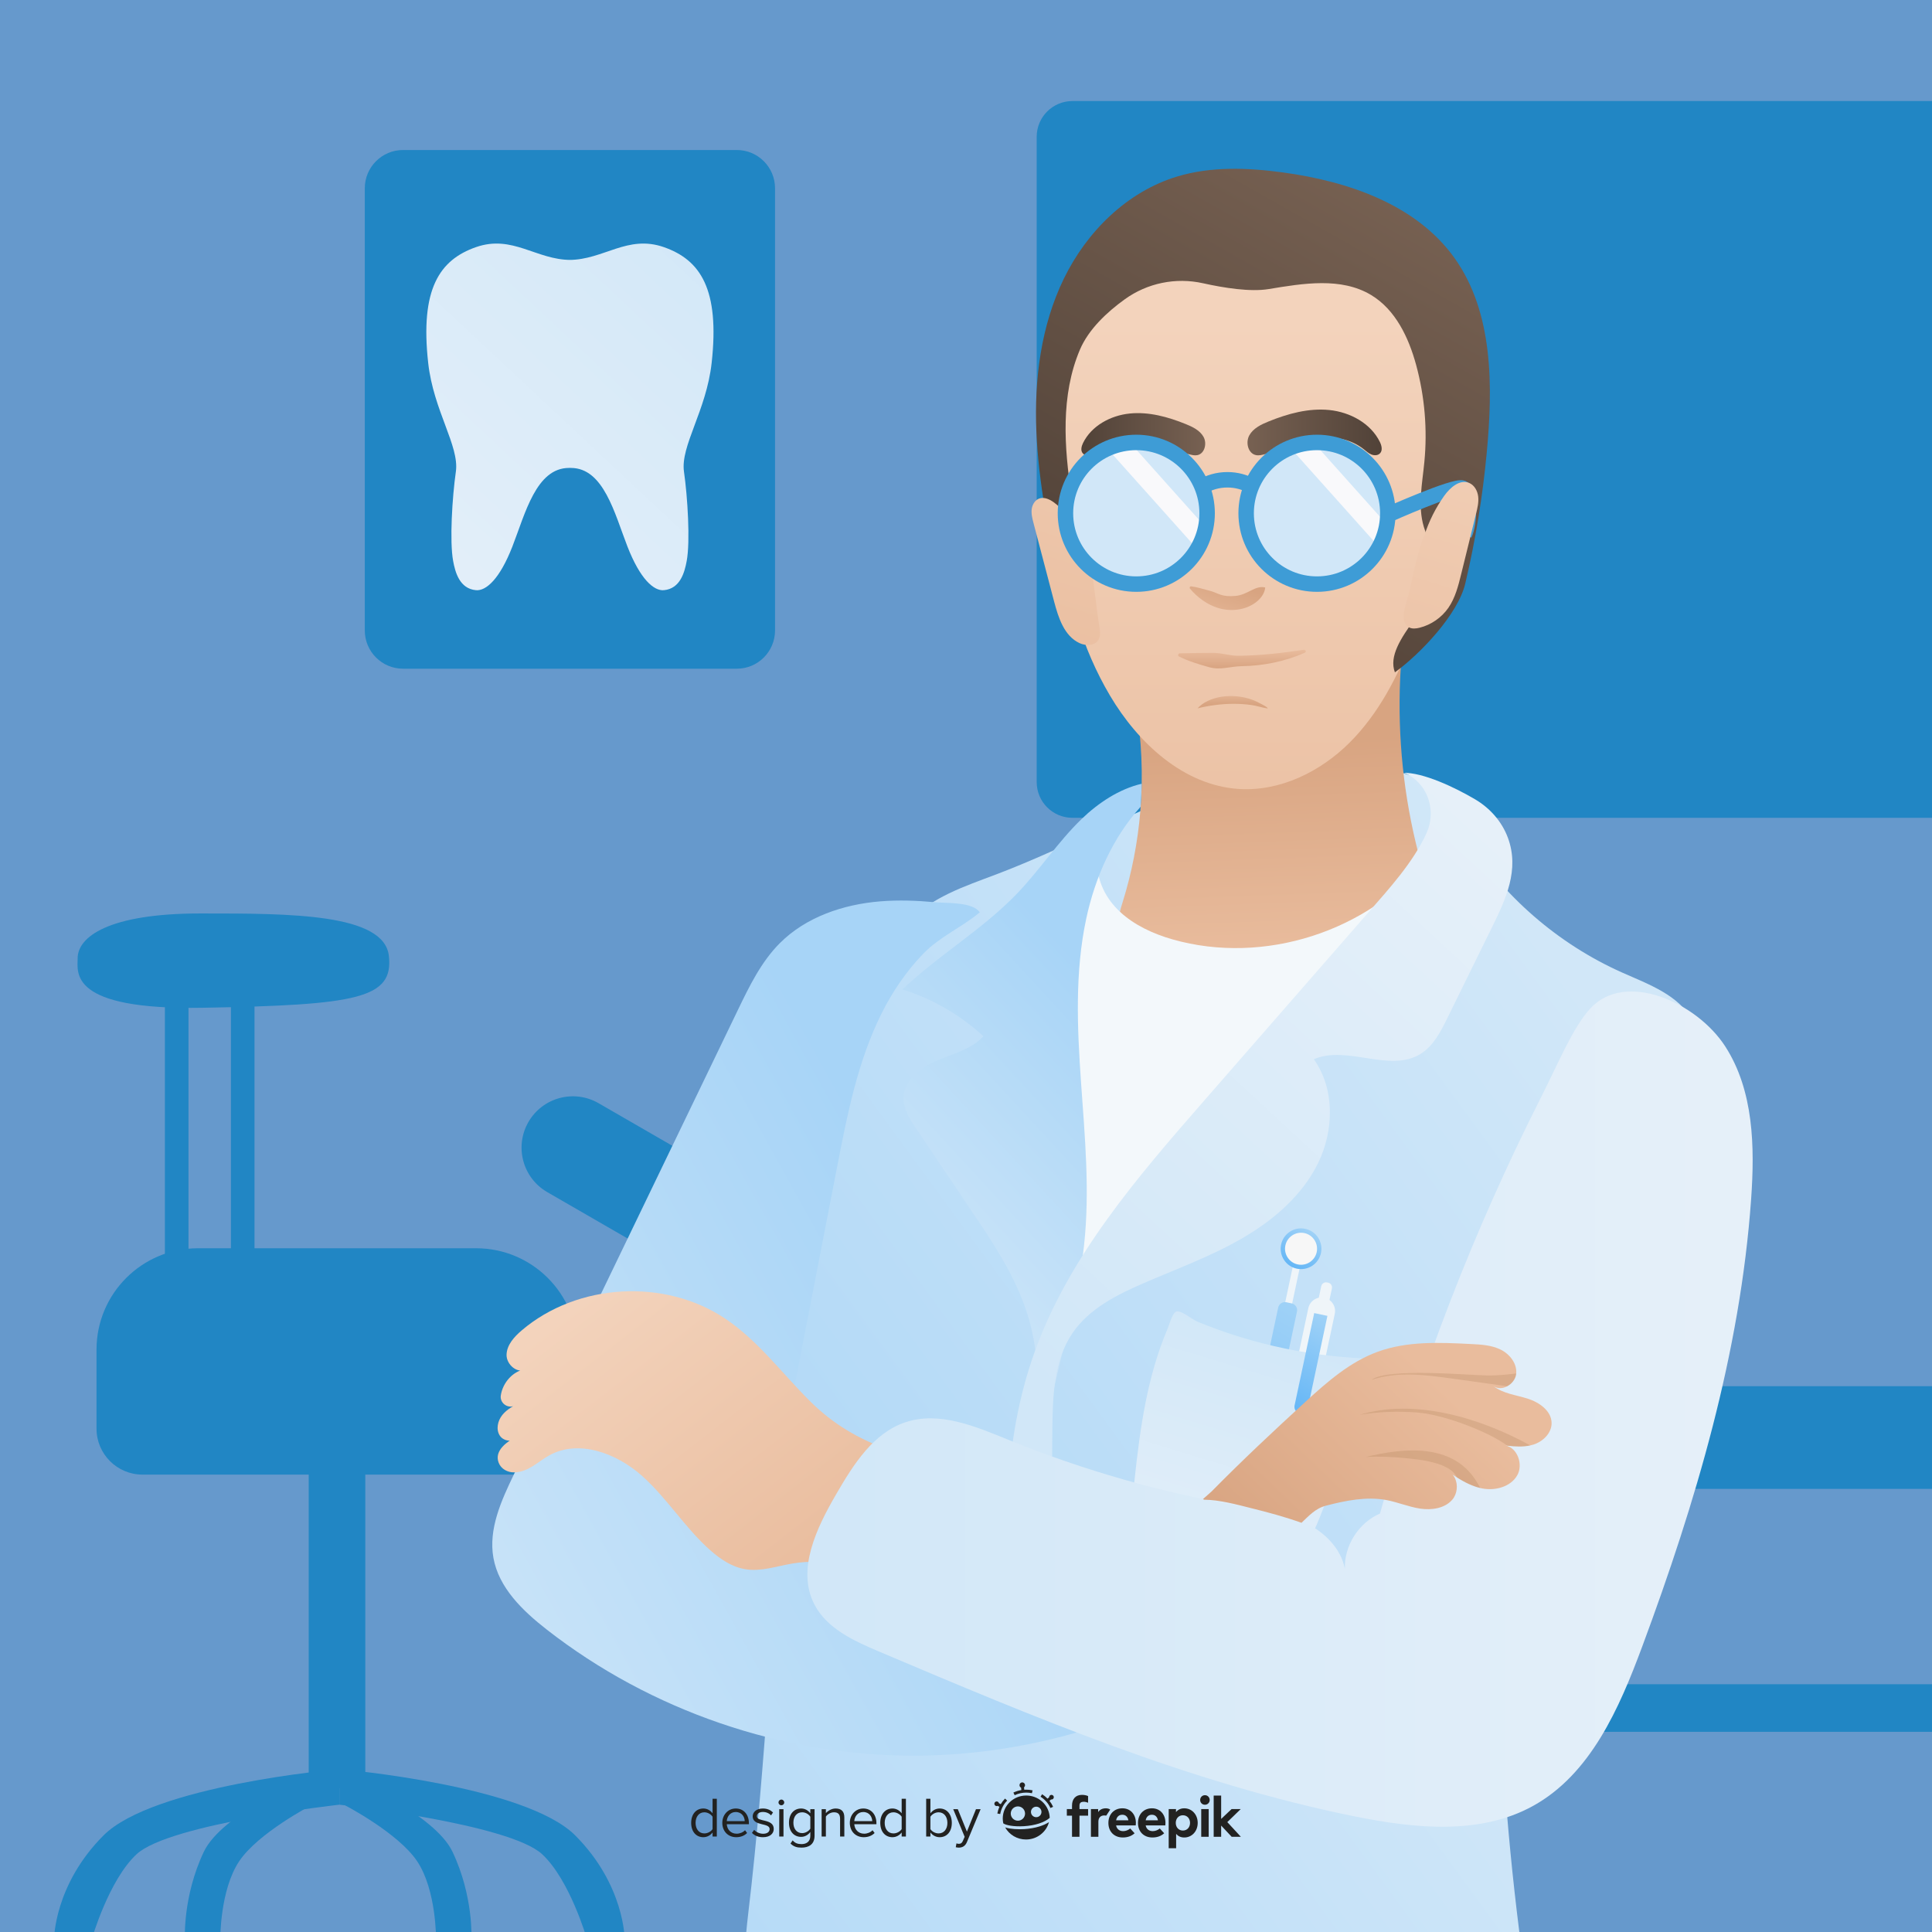 <svg version="1.1" xmlns="http://www.w3.org/2000/svg" xmlns:xlink="http://www.w3.org/1999/xlink" x="0px" y="0px"
	 viewBox="0 0 499.999 500" style="enable-background:new 0 0 499.999 500;" xml:space="preserve">
<g id="BACKGROUND">
	<rect x="0" y="0" style="fill:#6699CC;" width="500" height="500"/>
</g>
<g id="OBJECTS">
	<g>
		<defs>
			<rect id="SVGID_1_" x="0" y="0" width="500" height="500"/>
		</defs>
		<clipPath id="SVGID_00000008139582961946780180000017284487212510627980_">
			<use xlink:href="#SVGID_1_"  style="overflow:visible;"/>
		</clipPath>
		<g style="clip-path:url(#SVGID_00000008139582961946780180000017284487212510627980_);">
			<g>
				<defs>
					<rect id="SVGID_00000008106809808540011690000002110557554690360510_" x="0" y="0" width="500" height="500"/>
				</defs>
				<clipPath id="SVGID_00000123405094284494900330000007681428904589516724_">
					<use xlink:href="#SVGID_00000008106809808540011690000002110557554690360510_"  style="overflow:visible;"/>
				</clipPath>
				<g style="clip-path:url(#SVGID_00000123405094284494900330000007681428904589516724_);">
					<path style="fill:#2186C4;" d="M277.543,211.647h289.034c5.108,0,9.248-4.141,9.248-9.249V35.4
						c0-5.108-4.141-9.249-9.248-9.249H277.543c-5.108,0-9.249,4.141-9.249,9.249v166.998
						C268.294,207.506,272.435,211.647,277.543,211.647z"/>
					<path style="fill:#2186C4;" d="M190.672,173.061h-86.356c-5.472,0-9.908-4.436-9.908-9.908V48.729
						c0-5.472,4.436-9.908,9.908-9.908h86.356c5.472,0,9.908,4.436,9.908,9.908v114.424
						C200.58,168.625,196.144,173.061,190.672,173.061z"/>
					<g>
						<path style="fill:#2186C4;" d="M36.878,381.626h100.68c6.571,0,11.898-5.327,11.898-11.898v-20.441
							c0-14.491-11.747-26.238-26.238-26.238H51.217c-14.491,0-26.238,11.747-26.238,26.238v20.441
							C24.979,376.299,30.306,381.626,36.878,381.626z"/>
						
							<rect x="79.896" y="359.66" transform="matrix(-1 -1.224647e-16 1.224647e-16 -1 174.435 822.44)" style="fill:#2186C4;" width="14.644" height="103.121"/>
						
							<rect x="42.674" y="249.827" transform="matrix(-1 -1.224647e-16 1.224647e-16 -1 91.451 581.419)" style="fill:#2186C4;" width="6.102" height="81.764"/>
						
							<rect x="59.759" y="249.827" transform="matrix(-1 -1.224647e-16 1.224647e-16 -1 125.621 581.419)" style="fill:#2186C4;" width="6.102" height="81.764"/>
						<path style="fill:#2186C4;" d="M52.437,236.403c22.577,0,46.984,0,48.204,10.983c1.22,10.983-7.938,12.718-48.204,13.424
							c-34.78,0.61-32.34-9.153-32.34-12.814c0-5.492,7.932-11.593,31.729-11.593C75.624,236.403,52.437,236.403,52.437,236.403z"/>
						<path style="fill:#2186C4;" d="M87.828,457.899c1.22,0,48.204,4.271,61.018,17.085s12.814,26.848,12.814,26.848h-9.763
							c0,0-4.37-15.259-11.594-21.966c-8.542-7.932-52.476-12.814-52.476-12.814V457.899z"/>
						<path style="fill:#2186C4;" d="M87.828,457.899c-1.22,0-48.204,4.271-61.018,17.085s-12.814,26.848-12.814,26.848h9.763
							c0,0,4.37-15.259,11.593-21.966c8.543-7.932,52.476-12.814,52.476-12.814V457.899z"/>
						<path style="fill:#2186C4;" d="M90.879,460.34c0,0,21.609,9.144,26.238,18.916c5.492,11.593,4.882,22.577,4.882,22.577h-9.153
							c0,0,0.116-12.64-4.882-20.136c-4.881-7.322-18.632-14.468-18.632-14.468L90.879,460.34z"/>
						<path style="fill:#2186C4;" d="M78.979,460.34c0,0-21.609,9.144-26.238,18.916c-5.492,11.593-4.881,22.577-4.881,22.577h9.153
							c0,0-0.116-12.64,4.882-20.136c4.881-7.322,18.632-14.468,18.632-14.468L78.979,460.34z"/>
						<path style="fill:#2186C4;" d="M151.821,508.544h12.966c0.632,0,1.144-0.512,1.144-1.144v-4.424
							c0-0.632-0.512-1.144-1.144-1.144h-12.966c-0.632,0-1.144,0.512-1.144,1.144v4.424
							C150.676,508.032,151.189,508.544,151.821,508.544z"/>
						<circle style="fill:#2186C4;" cx="158.304" cy="511.29" r="6.407"/>
						<circle style="fill:#2186C4;" cx="158.304" cy="511.29" r="2.746"/>
						<path style="fill:#2186C4;" d="M109.718,508.544h12.966c0.632,0,1.144-0.512,1.144-1.144v-4.424
							c0-0.632-0.512-1.144-1.144-1.144h-12.966c-0.632,0-1.144,0.512-1.144,1.144v4.424
							C108.574,508.032,109.086,508.544,109.718,508.544z"/>
						<circle style="fill:#2186C4;" cx="116.201" cy="511.29" r="6.407"/>
						<path style="fill:#2186C4;" d="M113.455,511.29c0-1.516,1.229-2.746,2.746-2.746c1.516,0,2.746,1.229,2.746,2.746
							c0,1.517-1.229,2.746-2.746,2.746C114.685,514.036,113.455,512.806,113.455,511.29z"/>
						<path style="fill:#2186C4;" d="M48.09,508.544h12.966c0.632,0,1.144-0.512,1.144-1.144v-4.424
							c0-0.632-0.512-1.144-1.144-1.144H48.09c-0.632,0-1.144,0.512-1.144,1.144v4.424C46.946,508.032,47.458,508.544,48.09,508.544
							z"/>
						<circle style="fill:#2186C4;" cx="54.573" cy="511.29" r="6.407"/>
						<path style="fill:#2186C4;" d="M51.827,511.29c0-1.516,1.229-2.746,2.746-2.746c1.516,0,2.746,1.229,2.746,2.746
							c0,1.517-1.229,2.746-2.746,2.746C53.056,514.036,51.827,512.806,51.827,511.29z"/>
						<path style="fill:#2186C4;" d="M8.428,508.544h12.966c0.632,0,1.144-0.512,1.144-1.144v-4.424
							c0-0.632-0.512-1.144-1.144-1.144H8.428c-0.632,0-1.144,0.512-1.144,1.144v4.424C7.284,508.032,7.796,508.544,8.428,508.544z"
							/>
						<circle style="fill:#2186C4;" cx="14.911" cy="511.29" r="6.407"/>
						<circle style="fill:#2186C4;" cx="14.911" cy="511.29" r="2.746"/>
					</g>
					<g>
						<path style="fill:#2186C4;" d="M136.76,290.366c3.669-6.353,11.793-8.53,18.147-4.862l126.865,73.244l0,0h311.826
							c7.337,0,13.285,5.948,13.285,13.285v0.004c0,7.337-5.948,13.285-13.285,13.285H279.53l0,0h-4.868l0,0l-4.822-2.787
							l-128.217-74.021C135.268,304.846,133.091,296.72,136.76,290.366L136.76,290.366z"/>
						<path style="fill:#2186C4;" d="M528.781,499.399h1.296c3.043,0,5.51-2.467,5.51-5.509V383.702c0-3.043-2.467-5.51-5.51-5.51
							h-1.296c-3.043,0-5.51,2.467-5.51,5.51V493.89C523.271,496.932,525.738,499.399,528.781,499.399z"/>
						
							<rect x="402.389" y="320.831" transform="matrix(6.123234e-17 -1 1 6.123234e-17 -33.49 850.583)" style="fill:#2186C4;" width="12.315" height="242.412"/>
						<circle style="fill:#2186C4;" cx="540.771" cy="514.307" r="16.204"/>
						<path style="fill:#2186C4;" d="M527.97,503.936h24.954c2.595,0,4.699-2.104,4.699-4.699v-1.621
							c0-2.595-2.104-4.699-4.699-4.699H527.97c-2.595,0-4.699,2.104-4.699,4.699v1.621
							C523.271,501.832,525.375,503.936,527.97,503.936z"/>
						<circle style="fill:#2186C4;" cx="540.771" cy="514.307" r="6.482"/>
						<path style="fill:#2186C4;" d="M286.368,499.399h1.296c3.043,0,5.509-2.467,5.509-5.509V383.702
							c0-3.043-2.467-5.51-5.509-5.51h-1.296c-3.043,0-5.509,2.467-5.509,5.51V493.89
							C280.859,496.932,283.326,499.399,286.368,499.399z"/>
						<circle style="fill:#2186C4;" cx="298.359" cy="514.307" r="16.204"/>
						<path style="fill:#2186C4;" d="M285.558,503.936h24.954c2.595,0,4.699-2.104,4.699-4.699v-1.621
							c0-2.595-2.104-4.699-4.699-4.699h-24.954c-2.595,0-4.699,2.104-4.699,4.699v1.621
							C280.859,501.832,282.963,503.936,285.558,503.936z"/>
						<circle style="fill:#2186C4;" cx="298.359" cy="514.307" r="6.482"/>
					</g>
				</g>
			</g>
			
				<linearGradient id="SVGID_00000075133233456766561500000010184110752387903136_" gradientUnits="userSpaceOnUse" x1="375.235" y1="410.348" x2="115.604" y2="600.227">
				<stop  offset="0" style="stop-color:#D1E7F8"/>
				<stop  offset="1" style="stop-color:#A7D4F7"/>
			</linearGradient>
			<path style="fill:url(#SVGID_00000075133233456766561500000010184110752387903136_);" d="M191,558.741
				c65.303,14.949,145.69-4.997,212.384,1.316c-11.375-53.262-16.666-107.82-15.738-162.275
				c-12.71,13.197-32.404,17.706-50.654,16.082c-18.25-1.625-35.535-8.609-52.506-15.515c-16.448-6.693-32.983-13.468-48.296-22.537
				c-5.971-3.536-15.33-13.864-21.779-15.147c-8.626-1.716-10.051,9.326-10.67,15.607c-3.81,38.659-5.492,80.35-10.074,118.728
				C189.987,525.82,195.908,537.124,191,558.741z"/>
			
				<linearGradient id="SVGID_00000010292553707157579130000007774732330891771777_" gradientUnits="userSpaceOnUse" x1="405.421" y1="249.808" x2="137.421" y2="445.808">
				<stop  offset="0" style="stop-color:#D1E7F8"/>
				<stop  offset="1" style="stop-color:#A7D4F7"/>
			</linearGradient>
			<path style="fill:url(#SVGID_00000010292553707157579130000007774732330891771777_);" d="M359.685,199.82
				c9.065-0.572,14.819,9.072,19.65,16.764c9.636,15.343,23.913,27.729,40.462,35.105c6.903,3.076,14.83,5.858,18.27,12.587
				c3.464,6.778,0.995,14.98-1.909,22.016c-12.401,30.04-31.846,56.865-43.227,87.305c-4.783,12.791-8.615,26.916-19.119,35.642
				c-8.318,6.91-19.459,9.198-30.165,10.723c-28.766,4.099-58.078,4.346-86.909,0.733c-13.614-1.706-27.927-4.658-37.958-14.019
				c-14.799-13.811-15.615-36.814-13.293-56.922c3.59-31.085,12.13-61.355,20.637-91.468c1.943-6.876,4.018-14.001,8.736-19.367
				c5.876-6.681,14.829-9.539,23.146-12.699c18.4-6.992,35.692-16.776,54.381-22.954c18.689-6.178,39.736-8.477,57.684-0.396"/>
			<g>
				
					<linearGradient id="SVGID_00000018931188796837875640000009538638743857910928_" gradientUnits="userSpaceOnUse" x1="329.952" y1="191.316" x2="331.952" y2="246.316">
					<stop  offset="0" style="stop-color:#D8A481"/>
					<stop  offset="1" style="stop-color:#E9BC9D"/>
				</linearGradient>
				<path style="fill:url(#SVGID_00000018931188796837875640000009538638743857910928_);" d="M372.29,237.13
					c-10.92-28.39-13.04-60.1-6.01-89.69c-8.95,9.85-22.74,13.54-35.88,15.7c-6.66,1.1-13.38,1.94-19.98,3.38
					c-4.58,1-13.23,2.13-16.42,6.03c-3.12,3.81,0.41,12.21,0.88,16.66c0.48,4.52,0.67,9.07,0.59,13.62
					c-0.04,1.99-0.13,3.98-0.28,5.96c-0.02,0.4-0.05,0.8-0.08,1.2c-0.66,7.94-2.18,15.81-4.55,23.41c-0.64,2.06-1.35,4.24-0.79,6.33
					c0.41,1.52,1.45,2.78,2.49,3.97c7.4,8.49,16.21,16,26.63,20.28c10.41,4.27,22.58,5.04,32.85,0.42
					c6.25-2.81,11.49-7.41,16.62-11.94c2.39-2.11,4.92-4.46,5.47-7.6C374.28,242.24,373.24,239.62,372.29,237.13z"/>
				
					<linearGradient id="SVGID_00000019665129944887248340000013343006991038147730_" gradientUnits="userSpaceOnUse" x1="324.893" y1="83.055" x2="324.893" y2="256.102">
					<stop  offset="0" style="stop-color:#F3D3BC"/>
					<stop  offset="1" style="stop-color:#E9BC9D"/>
				</linearGradient>
				<path style="fill:url(#SVGID_00000019665129944887248340000013343006991038147730_);" d="M302.594,60.538
					c-7.491,1.886-14.724,5.679-19.452,11.788c-5.444,7.035-7.009,16.253-8.026,25.09c-3.239,28.143-2.283,58.2,12.137,82.585
					c7.274,12.3,19.073,23.252,33.333,24.182c10.651,0.695,21.104-4.434,28.665-11.968c7.56-7.534,12.547-17.272,16.392-27.228
					c6.807-17.627,10.401-36.488,10.554-55.383c0.084-10.348-0.996-21.143-6.445-29.94
					C356.013,57.477,325.524,54.766,302.594,60.538z"/>
				
					<linearGradient id="SVGID_00000006686289214907006220000014653939702111429257_" gradientUnits="userSpaceOnUse" x1="362.995" y1="48.997" x2="297.995" y2="163.997">
					<stop  offset="0" style="stop-color:#776152"/>
					<stop  offset="1" style="stop-color:#514238"/>
				</linearGradient>
				<path style="fill:url(#SVGID_00000006686289214907006220000014653939702111429257_);" d="M291.103,77.445
					c5.837-4.202,13.191-5.708,20.211-4.146c5.465,1.216,12.287,2.294,17.013,1.511c8.934-1.478,18.764-3.126,26.523,1.543
					c6.291,3.786,9.702,10.979,11.634,18.062c2.225,8.161,2.953,16.728,2.137,25.147c-0.544,5.618-1.754,11.401-0.134,16.807
					c1.037,3.46,3.194,6.57,3.747,10.14c1.362,8.79-14.391,19.174-11.235,27.49c6.631-4.81,16.331-15.046,18.206-22.962
					c2.642-11.153,4.495-22.479,5.563-33.891c1.59-17.002,1.777-36.219-8.356-50.388c-9.893-13.834-27.528-19.84-44.381-22.128
					c-9.131-1.239-18.588-1.609-27.407,1.062c-12.949,3.922-23.376,14.252-29.296,26.418c-5.92,12.166-7.679,26.021-7.118,39.539
					c0.561,13.518,3.341,26.834,6.112,40.077c1.157,5.532,2.769,11.715,7.677,14.517c0.357-12.764-2.737-25.333-4.684-37.952
					c-1.948-12.619-2.825-26.008,2.154-37.766C281.713,85.227,286.49,80.766,291.103,77.445z"/>
				
					<linearGradient id="SVGID_00000057122881852547063390000012695578653544247999_" gradientUnits="userSpaceOnUse" x1="301.516" y1="63.044" x2="264.516" y2="185.544">
					<stop  offset="0" style="stop-color:#F3D3BC"/>
					<stop  offset="1" style="stop-color:#E9BC9D"/>
				</linearGradient>
				<path style="fill:url(#SVGID_00000057122881852547063390000012695578653544247999_);" d="M269.187,128.946
					c-1.208,0.296-2.001,1.527-2.174,2.759c-0.173,1.231,0.145,2.473,0.461,3.676c1.774,6.754,3.548,13.509,5.321,20.263
					c1.106,4.212,2.62,8.935,6.563,10.784c1.64,0.769,3.941,0.734,4.895-0.806c0.631-1.02,0.453-2.323,0.253-3.506
					c-1.129-6.666-1.396-14.288-3.589-20.699C279.721,137.923,273.464,127.877,269.187,128.946z"/>
				
					<linearGradient id="SVGID_00000079454166631787219180000000227325295353507242_" gradientUnits="userSpaceOnUse" x1="279.855" y1="112.376" x2="311.903" y2="112.376">
					<stop  offset="0" style="stop-color:#514238"/>
					<stop  offset="1" style="stop-color:#776152"/>
				</linearGradient>
				<path style="fill:url(#SVGID_00000079454166631787219180000000227325295353507242_);" d="M291.563,113.273
					c5.388,1.428,10.775,2.857,16.163,4.285c0.713,0.189,1.459,0.379,2.18,0.224c1.882-0.405,2.502-3.032,1.568-4.716
					c-0.934-1.683-2.806-2.588-4.59-3.312c-4.609-1.868-9.567-3.238-14.515-2.737c-4.948,0.501-9.891,3.162-12.079,7.628
					c-0.421,0.86-0.698,1.993-0.049,2.697c0.504,0.547,1.386,0.576,2.076,0.297c0.69-0.279,1.246-0.801,1.829-1.263
					c3.005-2.382,7.129-3.285,10.854-2.376"/>
				
					<linearGradient id="SVGID_00000031913802378666455900000012457409288292156602_" gradientUnits="userSpaceOnUse" x1="234.898" y1="111.919" x2="269.624" y2="111.919" gradientTransform="matrix(-1 0 0 1 592.479 0)">
					<stop  offset="0" style="stop-color:#514238"/>
					<stop  offset="1" style="stop-color:#776152"/>
				</linearGradient>
				<path style="fill:url(#SVGID_00000031913802378666455900000012457409288292156602_);" d="M344.895,112.891
					c-5.838,1.548-11.676,3.095-17.514,4.643c-0.773,0.205-1.58,0.411-2.362,0.243c-2.039-0.439-2.711-3.286-1.699-5.11
					c1.012-1.824,3.04-2.805,4.974-3.588c4.994-2.024,10.366-3.508,15.728-2.966c5.362,0.543,10.718,3.426,13.088,8.266
					c0.456,0.932,0.757,2.159,0.054,2.922c-0.546,0.593-1.502,0.624-2.249,0.321c-0.747-0.302-1.35-0.868-1.982-1.369
					c-3.256-2.581-7.724-3.559-11.761-2.575"/>
				
					<linearGradient id="SVGID_00000152957450006779289610000018261908051033868211_" gradientUnits="userSpaceOnUse" x1="318.15" y1="150.788" x2="313.484" y2="164.288">
					<stop  offset="0" style="stop-color:#D8A481"/>
					<stop  offset="1" style="stop-color:#E9BC9D"/>
				</linearGradient>
				<path style="fill:url(#SVGID_00000152957450006779289610000018261908051033868211_);" d="M313.25,152.938
					c2.056,0.56,2.826,1.613,6.452,1.292c3.298-0.292,5.086-2.824,7.734-2.188c-0.15,1.62-1.263,3.016-2.585,3.964
					c-2.693,1.931-6.325,2.311-9.502,1.371c-2.904-0.859-5.437-2.731-7.397-5.049c-0.205-0.243,0.001-0.613,0.316-0.577
					C309.592,151.9,310.975,152.318,313.25,152.938z"/>
				
					<linearGradient id="SVGID_00000099642848515759525640000000758670365560372112_" gradientUnits="userSpaceOnUse" x1="319.971" y1="186.011" x2="319.971" y2="189.666" gradientTransform="matrix(-1 0 0 -1 638.981 368.221)">
					<stop  offset="0" style="stop-color:#D8A481"/>
					<stop  offset="1" style="stop-color:#E9BC9D"/>
				</linearGradient>
				<path style="fill:url(#SVGID_00000099642848515759525640000000758670365560372112_);" d="M324.045,181.084
					c-2.437-0.899-5.345-1.181-7.943-0.769c-2.599,0.412-4.859,1.512-6.176,3.006c2.983-0.735,6.175-1.186,9.435-1.179
					c1.505,0.003,3.021,0.105,4.514,0.316c1.423,0.201,2.84,0.729,4.221,0.894c-0.155-0.424-1.07-0.822-1.558-1.096
					C325.759,181.818,324.936,181.413,324.045,181.084z"/>
				<path style="fill:#D1E7F8;" d="M359.17,132.83c0,0.99-0.08,1.97-0.23,2.92c-0.33,2.09-1.02,4.07-2,5.86
					c-3.12,5.7-9.16,9.56-16.11,9.56c-10.12,0-18.33-8.21-18.33-18.34c0-7.67,4.72-14.24,11.41-16.97c1.87-0.77,3.91-1.24,6.04-1.34
					c0.29-0.01,0.58-0.02,0.88-0.02C350.96,114.5,359.17,122.71,359.17,132.83z"/>
				<path style="fill:#F9F9FB;" d="M358.94,135.75c-0.33,2.09-1.02,4.07-2,5.86l-23.03-25.75c1.87-0.77,3.91-1.24,6.04-1.34
					L358.94,135.75z"/>
				<circle style="fill:none;stroke:#3E9CD6;stroke-width:4;stroke-miterlimit:10;" cx="340.833" cy="132.834" r="18.333"/>
				<path style="fill:#D1E7F8;" d="M312.4,132.83c0,1.25-0.12,2.46-0.36,3.64c-0.41,2.03-1.15,3.94-2.17,5.66
					c-3.18,5.41-9.07,9.04-15.8,9.04c-10.12,0-18.33-8.21-18.33-18.34c0-7.46,4.46-13.87,10.85-16.73c1.82-0.82,3.79-1.35,5.87-1.53
					c0.53-0.05,1.07-0.07,1.61-0.07C304.2,114.5,312.4,122.71,312.4,132.83z"/>
				<path style="fill:#F9F9FB;" d="M312.04,136.47c-0.41,2.03-1.15,3.94-2.17,5.66l-23.28-26.03c1.82-0.82,3.79-1.35,5.87-1.53
					L312.04,136.47z"/>
				<circle style="fill:none;stroke:#3E9CD6;stroke-width:4;stroke-miterlimit:10;" cx="294.07" cy="132.834" r="18.333"/>
				<path style="fill:none;stroke:#3E9CD6;stroke-width:4;stroke-miterlimit:10;" d="M310.869,126.06
					c1.978-1.202,4.3-1.894,6.783-1.894c2.336,0,4.528,0.612,6.426,1.685"/>
				<path style="fill:none;stroke:#3E9CD6;stroke-width:4;stroke-miterlimit:10;" d="M359.166,133.25c0,0,17.333-7.75,19.333-6.917
					c2,0.833,1.917,9.083,0.5,11.917"/>
				
					<linearGradient id="SVGID_00000057126775682849072000000010316963274456389817_" gradientUnits="userSpaceOnUse" x1="389.647" y1="89.663" x2="352.647" y2="212.163">
					<stop  offset="0" style="stop-color:#F3D3BC"/>
					<stop  offset="1" style="stop-color:#E9BC9D"/>
				</linearGradient>
				<path style="fill:url(#SVGID_00000057126775682849072000000010316963274456389817_);" d="M368.598,138.66
					c1.176-3.711,2.94-7.235,5.205-10.401c1.514-2.117,4.02-4.283,6.42-3.275c1.366,0.574,2.166,2.067,2.332,3.539
					c0.166,1.472-0.191,2.948-0.545,4.387c-1.284,5.216-2.569,10.432-3.853,15.648c-0.752,3.056-1.539,6.189-3.337,8.771
					c-1.757,2.523-4.447,4.379-7.429,5.127c-0.917,0.23-1.937,0.346-2.766-0.107c-1.753-0.957-1.467-3.523-0.925-5.445
					c2.184-7.752,1.942-9.396,4.385-17.071L368.598,138.66z"/>
				
					<linearGradient id="SVGID_00000132047695754588631580000001661455600330674856_" gradientUnits="userSpaceOnUse" x1="321.413" y1="172.98" x2="321.413" y2="168.152">
					<stop  offset="0" style="stop-color:#D8A481"/>
					<stop  offset="1" style="stop-color:#E9BC9D"/>
				</linearGradient>
				<path style="fill:url(#SVGID_00000132047695754588631580000001661455600330674856_);" d="M337.405,168.157
					c-5.654,0.846-11.094,1.482-16.821,1.554c-2.312,0.029-4.322-0.755-6.607-0.754c-2.846,0.001-5.771,0.055-8.645,0.11
					c-0.414,0.008-0.622,0.611-0.221,0.815c2.4,1.222,5.178,2.043,7.757,2.771c3.003,0.847,5.513-0.213,8.619-0.257
					c5.4-0.076,11.173-1.221,16.231-3.496C338.174,168.694,337.818,168.095,337.405,168.157z"/>
			</g>
			<path style="fill:#F3F8FB;" d="M303.479,243.12c23.57,6.72,50.785-2.016,66.04-21.199c1.625,6.014,4.825,11.461,7.348,17.157
				c2.523,5.697,4.402,12.009,3.16,18.114c-1.237,6.08-5.378,11.108-9.502,15.743c-28.388,31.904-62.399,58.214-96.194,84.323
				c-7.983-14.362-12.177-30.626-13.681-46.988c-1.503-16.363-0.387-32.869,1.756-49.161c1.23-9.35,2.835-18.785,6.761-27.36
				c2.151-4.697,5.043-9.104,8.701-12.767c0.885-0.887,3.795-4.37,5.197-3.586c1.232,0.689,0.71,3.938,0.729,5.035
				C283.989,233.945,293.282,240.212,303.479,243.12z"/>
			
				<linearGradient id="SVGID_00000116197582053876172610000003291468822386466198_" gradientUnits="userSpaceOnUse" x1="402.871" y1="246.321" x2="134.871" y2="442.321">
				<stop  offset="0" style="stop-color:#D1E7F8"/>
				<stop  offset="1" style="stop-color:#A7D4F7"/>
			</linearGradient>
			<path style="fill:url(#SVGID_00000116197582053876172610000003291468822386466198_);" d="M274.348,342.37
				c5.264-9.18,12.84-16.789,20.522-24.067c7.682-7.278,15.62-14.408,21.857-22.957c5.682-7.788,9.856-16.627,15.901-24.136
				c10.078-12.52,24.967-20.866,33.491-34.492c2.218-3.545,4.498-7.802,8.607-8.581c4.285-0.812,8.12,2.664,10.831,6.081
				c5.168,6.514,9.377,14.578,8.234,22.814c-0.82,5.911-4.275,11.076-7.65,15.997c-15.051,21.944-30.593,43.931-50.679,61.385
				c-10.53,9.15-22.166,16.925-33.767,24.672c-5.077,3.391-10.173,6.788-15.571,9.654c-3.755,1.994-10.629,6.616-14.974,4.177
				C262.301,367.952,270.934,348.323,274.348,342.37z"/>
			
				<linearGradient id="SVGID_00000131369618839330883020000014794803600724277686_" gradientUnits="userSpaceOnUse" x1="300.821" y1="272.029" x2="231.487" y2="336.029">
				<stop  offset="0" style="stop-color:#A7D4F7"/>
				<stop  offset="1" style="stop-color:#D1E7F8"/>
			</linearGradient>
			<path style="fill:url(#SVGID_00000131369618839330883020000014794803600724277686_);" d="M281.1,237.82
				c-2.94,13.8-2.32,28.1-1.34,42.18c0.99,14.08,2.33,28.24,0.79,42.27c-1.21,10.99-4.16,21.69-6.71,32.45
				c-1.22,5.12-2.34,10.26-3.38,15.41c-0.57,2.84-0.68,11.11-3.45,12.35c0.99-14.63,3.41-28.48-1.27-42.86
				c-3.15-9.65-8.89-18.21-14.56-26.63c-4.7-6.98-9.4-13.96-14.1-20.95c-1.62-2.41-3.31-5.03-3.24-7.94
				c0.11-4.57,4.44-7.85,8.64-9.63c4.21-1.78,8.94-2.93,12.03-6.29c-5.98-5.51-13.19-9.68-20.95-12.12
				c9.38-8.94,20.83-15.57,29.78-24.94c5.82-6.1,10.48-13.26,16.54-19.13c4.37-4.22,9.77-7.8,15.59-9.16
				c-0.04,1.99-0.13,3.98-0.28,5.96C287.96,216.78,283.36,227.19,281.1,237.82z"/>
			
				<linearGradient id="SVGID_00000122001205485948784150000004579640360090486164_" gradientUnits="userSpaceOnUse" x1="404.811" y1="231.265" x2="278.144" y2="367.931">
				<stop  offset="0" style="stop-color:#E6F0F9"/>
				<stop  offset="1" style="stop-color:#D1E7F8"/>
			</linearGradient>
			<path style="fill:url(#SVGID_00000122001205485948784150000004579640360090486164_);" d="M354.417,235.811
				c-14.265,16.347-28.529,32.694-42.794,49.042c-17.289,19.813-34.952,40.25-43.849,64.995c-8.36,23.254-8.337,48.749-5.109,73.248
				l35.011,0.138c-5.658-5.54-16.287-2.397-21.923-7.96c-3.507-3.461-3.694-8.966-3.654-13.893
				c0.083-10.392,0.166-20.784,0.249-31.176c0.07-8.748,0.315-18.082,5.27-25.291c4.253-6.187,11.3-9.772,18.187-12.76
				c8.617-3.738,17.498-6.959,25.628-11.663c8.129-4.704,15.603-11.101,19.714-19.546s4.318-19.167-1.125-26.821
				c8.602-3.718,19.542,3.541,27.547-1.33c3.355-2.041,5.254-5.753,6.986-9.278c3.86-7.853,7.72-15.707,11.581-23.56
				c3.536-7.193,7.182-14.874,4.094-23.174c-1.563-4.199-4.64-7.659-8.5-9.933c-5.117-3.014-13.434-7.004-18.73-6.85
				c0.331-0.04,0.84,0.154,1.451,0.493c5.339,2.954,7.253,9.625,4.712,15.172C365.704,223.22,359.392,230.11,354.417,235.811z"/>
			
				<linearGradient id="SVGID_00000043435366129036034770000005782297619999746980_" gradientUnits="userSpaceOnUse" x1="251.649" y1="341.477" x2="90.316" y2="430.81">
				<stop  offset="0" style="stop-color:#A7D4F7"/>
				<stop  offset="1" style="stop-color:#D1E7F8"/>
			</linearGradient>
			<path style="fill:url(#SVGID_00000043435366129036034770000005782297619999746980_);" d="M227.801,233.27
				c-9.556,0.78-19.231,4.041-25.998,10.833c-4.806,4.824-7.851,11.082-10.809,17.215c-6.626,13.739-13.252,27.478-19.878,41.216
				c-12.697,26.327-25.394,52.654-38.091,78.981c-3.286,6.814-6.661,14.21-5.328,21.657c1.392,7.773,7.591,13.711,13.817,18.57
				c26.965,21.046,61.097,32.73,95.303,32.623c34.206-0.107,68.264-12.004,95.097-33.219c5.059-6.454,1.361-16.632-5.42-21.243
				c-6.781-4.611-15.433-5.178-23.623-5.596c-16.342-0.835-32.874-1.657-48.941,1.444c-8.252,1.593-16.376,4.219-24.778,4.441
				c-8.401,0.222-17.492-2.482-22.293-9.38c-5.478-7.872-3.876-18.471-2.048-27.885c3.947-20.327,7.895-40.655,11.842-60.982
				c2.643-13.612,5.352-27.42,11.571-39.814c2.781-5.541,6.319-10.738,10.619-15.214c4.412-4.592,10.12-6.917,14.727-10.815
				c-1.908-2.729-8.53-2.323-11.601-2.607C237.261,233.057,232.52,232.885,227.801,233.27z"/>
			
				<linearGradient id="SVGID_00000026160720936459132600000017573811842216213425_" gradientUnits="userSpaceOnUse" x1="152.623" y1="334.995" x2="210.623" y2="409.662">
				<stop  offset="0" style="stop-color:#F3D3BC"/>
				<stop  offset="1" style="stop-color:#E9BC9D"/>
			</linearGradient>
			<path style="fill:url(#SVGID_00000026160720936459132600000017573811842216213425_);" d="M209.49,362.485
				c-7.182-7.177-13.344-15.543-21.774-21.203c-15.678-10.526-38.301-9.235-52.679,3.005c-1.953,1.663-3.883,3.769-3.942,6.333
				c-0.059,2.564,2.924,5.081,5.067,3.673c-3.389,0.455-6.068,3.53-6.558,6.859c-0.274,1.863,1.632,3.388,3.385,2.7
				c0.617-0.242,1.203-0.565,1.735-0.961c-1.724,0.875-3.502,1.793-4.717,3.297c-1.215,1.504-1.712,3.77-0.641,5.381
				c1.07,1.611,3.948,1.772,4.781,0.027c-2.882,1.359-6.317,3.791-5.096,6.955c0.624,1.617,2.31,2.536,4.043,2.498
				c3.704-0.08,6.113-2.788,9.083-4.421c7.651-4.208,17.447-0.496,23.967,5.312c6.52,5.809,11.144,13.504,17.689,19.283
				c2.604,2.299,5.619,4.327,9.048,4.889c4.069,0.667,8.141-0.791,12.207-1.477c8.863-1.495,18.307,0.863,25.428,6.348l15.69-24.315
				c0.65-1.007,1.007-2.209,0.837-3.395c-0.565-3.948-5.756-4.146-8.688-4.898c-2.859-0.733-5.398-2.054-8.152-3.062
				C222.121,372.354,215.644,368.634,209.49,362.485z"/>
			
				<linearGradient id="SVGID_00000183217810913734201110000004768098291695709872_" gradientUnits="userSpaceOnUse" x1="365.121" y1="351.571" x2="318.454" y2="400.405">
				<stop  offset="0" style="stop-color:#E5B0A8"/>
				<stop  offset="1" style="stop-color:#D4978E"/>
			</linearGradient>
			<path style="fill:url(#SVGID_00000183217810913734201110000004768098291695709872_);" d="M331.857,370.966
				c-11.228,8.611-21.946,17.889-32.077,27.767c4.316,1.893,8.631,3.786,12.947,5.678c5.058,2.219,10.238,4.469,15.746,4.879
				c0.711,0.053,1.485,0.058,2.064-0.359c0.875-0.629,0.915-1.886,0.955-2.963c0.306-8.286,6.076-16.104,13.904-18.839
				c-3.909-0.176-7.71-2.069-10.205-5.084c-2.495-3.014-3.644-7.102-3.086-10.975c-0.449-0.118-0.897-0.235-1.346-0.353
				c0.691,0.761,1.382,1.522,2.074,2.282"/>
			<g>
				<g>
					
						<rect x="332.254" y="326.534" transform="matrix(0.978 0.208 -0.208 0.978 77.806 -61.86)" style="fill:#EFF5F9;" width="1.822" height="25.3"/>
					
						<linearGradient id="SVGID_00000073712420514567280270000005492698511392490670_" gradientUnits="userSpaceOnUse" x1="339.911" y1="339.096" x2="316.554" y2="415.493" gradientTransform="matrix(0.978 0.208 -0.208 0.978 81.568 -61.071)">
						<stop  offset="0" style="stop-color:#A0D2F7"/>
						<stop  offset="1" style="stop-color:#5EB3F6"/>
					</linearGradient>
					<path style="fill:url(#SVGID_00000073712420514567280270000005492698511392490670_);" d="M319.083,408.805l-1.375-0.292
						c-0.963-0.205-1.578-1.152-1.373-2.115l14.457-68.003c0.205-0.963,1.152-1.578,2.115-1.373l1.375,0.292
						c0.963,0.205,1.578,1.152,1.373,2.115l-14.457,68.003C320.993,408.395,320.046,409.01,319.083,408.805z"/>
					
						<linearGradient id="SVGID_00000080181231010588963540000008971474116403212178_" gradientUnits="userSpaceOnUse" x1="331.055" y1="317.638" x2="327.559" y2="329.07" gradientTransform="matrix(0.978 0.208 -0.208 0.978 81.568 -61.071)">
						<stop  offset="0" style="stop-color:#A0D2F7"/>
						<stop  offset="1" style="stop-color:#5EB3F6"/>
					</linearGradient>
					<path style="fill:url(#SVGID_00000080181231010588963540000008971474116403212178_);" d="M341.866,324.269
						c-0.605,2.847-3.404,4.665-6.252,4.06c-2.847-0.605-4.665-3.404-4.06-6.252c0.605-2.847,3.404-4.665,6.252-4.06
						C340.654,318.623,342.471,321.422,341.866,324.269z"/>
					<path style="fill:#F7F7F7;" d="M335.848,327.229c-2.236-0.475-3.669-2.682-3.194-4.918c0.476-2.236,2.682-3.669,4.918-3.194
						c2.236,0.475,3.669,2.682,3.194,4.918C340.291,326.271,338.084,327.704,335.848,327.229z"/>
				</g>
				<g>
					<path style="fill:#EFF5F9;" d="M325.788,415.619L325.788,415.619c-1.89-0.402-3.097-2.26-2.695-4.15l15.501-72.912
						c0.402-1.89,2.26-3.097,4.15-2.695l0,0c1.89,0.402,3.097,2.26,2.695,4.15l-15.501,72.912
						C329.536,414.815,327.678,416.021,325.788,415.619z"/>
					<path style="fill:#EFF5F9;" d="M342.525,337.634l-0.302-0.064c-0.677-0.144-1.11-0.81-0.966-1.487l0.685-3.222
						c0.144-0.678,0.81-1.11,1.487-0.966l0.302,0.064c0.677,0.144,1.11,0.81,0.966,1.487l-0.685,3.222
						C343.868,337.345,343.203,337.778,342.525,337.634z"/>
				</g>
				
					<linearGradient id="SVGID_00000107564876555625869860000013177424606004802692_" gradientUnits="userSpaceOnUse" x1="330.063" y1="343.62" x2="307.9" y2="416.113">
					<stop  offset="0" style="stop-color:#D1E7F8"/>
					<stop  offset="1" style="stop-color:#E6F0F9"/>
				</linearGradient>
				<path style="fill:url(#SVGID_00000107564876555625869860000013177424606004802692_);" d="M352.888,351.543
					c0.904,13.268-5.264,25.832-10.167,38.195c-1.68,4.236-3.271,8.606-6.122,12.16c-6.038,7.529-17.268,9.916-26.293,6.496
					c-4.254-1.612-8.002-4.308-11.577-7.121c-2.069-1.628-4.177-3.411-5.163-5.852c-0.966-2.393-0.716-5.081-0.45-7.649
					c1.366-13.195,2.768-26.585,7.214-39.167c0.555-1.57,1.156-3.124,1.81-4.655c0.426-0.999,1.18-3.815,2.08-4.424
					c1.152-0.78,4.261,1.939,5.656,2.513c6.408,2.637,13.03,4.751,19.78,6.318C337.281,350.126,345.068,351.199,352.888,351.543z"/>
				
					<linearGradient id="SVGID_00000032633174655465459950000004779550724213502119_" gradientUnits="userSpaceOnUse" x1="341.716" y1="338.628" x2="333.22" y2="366.416" gradientTransform="matrix(0.978 0.208 -0.208 0.978 81.568 -61.071)">
					<stop  offset="0" style="stop-color:#A0D2F7"/>
					<stop  offset="1" style="stop-color:#5EB3F6"/>
				</linearGradient>
				<path style="fill:url(#SVGID_00000032633174655465459950000004779550724213502119_);" d="M336.38,365.797L336.38,365.797
					c-0.944-0.201-1.547-1.129-1.346-2.073l5.082-23.904l3.42,0.727l-5.082,23.904C338.253,365.395,337.324,365.998,336.38,365.797z
					"/>
			</g>
			
				<linearGradient id="SVGID_00000121248436612727408590000006667610224190200506_" gradientUnits="userSpaceOnUse" x1="208.952" y1="364.68" x2="453.585" y2="364.68">
				<stop  offset="0" style="stop-color:#D1E7F8"/>
				<stop  offset="1" style="stop-color:#E6F0F9"/>
			</linearGradient>
			<path style="fill:url(#SVGID_00000121248436612727408590000006667610224190200506_);" d="M411.446,261.118
				c9.104-10.09,27.708-1.71,35.062,9.719c7.354,11.428,7.644,25.928,6.682,39.484c-2.824,39.788-14.317,78.478-28.211,115.868
				c-5.932,15.965-13.351,32.979-28.266,41.201c-13.763,7.587-30.659,5.813-46.064,2.703
				c-42.695-8.618-83.137-25.717-123.241-42.709c-6.475-2.743-13.449-5.936-16.661-12.192c-4.618-8.993,0.554-19.706,5.628-28.45
				c4.45-7.669,9.611-15.934,18.036-18.695c8.684-2.845,17.96,1.068,26.422,4.516c19.563,7.971,39.999,13.796,60.824,17.339
				c5.428,0.923,10.973,1.719,15.948,4.078c4.975,2.359,9.397,6.604,10.446,12.009c-0.191-5.99,3.578-11.914,9.085-14.279
				c10.259-37.079,24.201-73.138,41.554-107.474C403.385,274.944,407.024,266.019,411.446,261.118z"/>
			<g>
				
					<linearGradient id="SVGID_00000026884521904814481520000006192645745798028193_" gradientUnits="userSpaceOnUse" x1="375.162" y1="360.771" x2="329.235" y2="408.83">
					<stop  offset="0" style="stop-color:#E9BC9D"/>
					<stop  offset="1" style="stop-color:#D8A481"/>
				</linearGradient>
				<path style="fill:url(#SVGID_00000026884521904814481520000006192645745798028193_);" d="M395.34,361.96
					c-3.02-0.96-6.37-1.29-8.85-3.26c1.06,0.77,2.42,0.68,3.57,0.06c1.18-0.62,2.14-1.79,2.31-3.12c0.01-0.06,0.02-0.13,0.02-0.19
					c0.24-2.56-1.66-4.99-3.98-6.15c-2.38-1.19-5.12-1.34-7.78-1.47c-8.11-0.41-16.47-0.78-24.1,2.01
					c-7.12,2.6-12.99,7.73-18.58,12.85c-8.34,7.63-16.475,15.258-24.405,23.308l-2.209,1.955c0,0,0.103,0.063,0.279,0.169
					c4.101,0.042,8.545,1.28,12.212,2.192c4.367,1.087,8.752,2.265,12.994,3.783c1.836-1.713,3.578-3.722,6.32-4.427
					c5.13-1.33,10.5-2.43,15.7-1.45c2.94,0.56,5.74,1.76,8.7,2.21c2.96,0.44,6.32-0.04,8.29-2.29c1.3-1.48,1.53-3.84,0.73-5.55
					c-0.16-0.35-0.37-0.67-0.62-0.95c2.24,1.49,4.58,2.85,7.17,3.46c0.16,0.04,0.33,0.08,0.5,0.11c3.36,0.64,7.29-0.4,9.02-3.35
					c1.64-2.81,0.1-7.18-3-7.76c0.15,0.01,0.3,0.03,0.45,0.05c1.99,0.21,4.02,0.35,5.95-0.08c0.28-0.06,0.55-0.13,0.83-0.22
					c2.47-0.78,4.7-2.96,4.69-5.55C401.53,365.13,398.36,362.91,395.34,361.96z"/>
				<path style="opacity:0.2;fill:#9E6F41;" d="M363.765,377.368c3.452,0.337,11.53,1.072,13.273,4.981
					c1.908,1.2,3.901,2.24,6.071,2.751c-0.42-0.72-0.83-1.45-1.27-2.13c-6.195-9.431-18.409-8.331-28.347-5.914
					C356.913,376.857,360.41,377.04,363.765,377.368z"/>
				<path style="opacity:0.2;fill:#9E6F41;" d="M354.96,357.1c4.07-3.16,24.94-1.2,30.1-1.13c2.45,0.03,4.89-0.23,7.33-0.52
					c0,0.06-0.01,0.13-0.02,0.19c-0.17,1.33-1.13,2.5-2.31,3.12c-4.73-0.65-9.46-1.31-14.19-1.98
					C368.9,355.81,361.63,354.87,354.96,357.1z"/>
				<path style="opacity:0.2;fill:#9E6F41;" d="M396.03,374.07c-1.93,0.43-3.96,0.29-5.95,0.08
					c-4.122-3.174-15.784-8.033-23.424-8.603c-4.91-0.37-9.85-0.2-14.72,0.59C366.116,361.857,383.06,366.92,396.03,374.07z"/>
			</g>
			
				<linearGradient id="SVGID_00000075869943223831776690000001698436691971036845_" gradientUnits="userSpaceOnUse" x1="196.696" y1="55.046" x2="95.696" y2="163.046">
				<stop  offset="0" style="stop-color:#D1E7F8"/>
				<stop  offset="1" style="stop-color:#E6F0F9"/>
			</linearGradient>
			<path style="fill:url(#SVGID_00000075869943223831776690000001698436691971036845_);" d="M147.258,121.099
				c-8.5,0-11.333,11.806-14.639,20.306c-3.306,8.5-6.847,11.57-9.445,11.333c-4.233-0.385-5.357-4.619-5.903-7.556
				c-0.944-5.076-0.236-16.528,0.708-23.139c0.945-6.611-5.793-15.778-7.162-28.097c-2.125-19.125,2.912-26.681,12.357-29.986
				c9.445-3.306,15.583,3.306,24.556,3.306h-0.472c8.972,0,15.111-6.611,24.556-3.306c9.445,3.306,14.482,10.861,12.357,29.986
				c-1.369,12.32-8.107,21.486-7.162,28.097c0.944,6.611,1.653,18.063,0.708,23.139c-0.546,2.936-1.67,7.171-5.903,7.556
				c-2.597,0.236-6.139-2.833-9.445-11.333c-3.306-8.5-6.139-20.306-14.639-20.306H147.258z"/>
		</g>
	</g>
</g>
<g id="DESIGNED_BY_FREEPIK">
	<g>
		<g id="XMLID_319_">
			<g id="XMLID_338_">
				<path id="XMLID_346_" style="fill:#222221;" d="M260.104,465.465c-0.433,0.443-0.804,0.932-1.108,1.453l-0.465-0.241
					c-0.067-0.297-0.35-0.502-0.659-0.466c-0.331,0.039-0.567,0.339-0.529,0.67c0.039,0.331,0.339,0.567,0.67,0.528
					c0.065-0.007,0.127-0.025,0.184-0.052l0.451,0.234c-0.251,0.554-0.433,1.139-0.539,1.743l0.747,0.132
					c0.23-1.306,0.85-2.507,1.792-3.473L260.104,465.465z"/>
				<path id="XMLID_345_" style="fill:#222221;" d="M265.591,463.164c-0.171,0-0.341,0.006-0.509,0.017l-0.074-0.626
					c0.188-0.149,0.296-0.389,0.266-0.645c-0.046-0.393-0.402-0.674-0.795-0.628c-0.394,0.046-0.675,0.402-0.628,0.796
					c0.03,0.254,0.189,0.461,0.404,0.563l0.073,0.624c-0.714,0.116-1.402,0.332-2.06,0.646l0.327,0.685
					c0.935-0.447,1.941-0.674,2.995-0.674c0.497,0,0.993,0.053,1.476,0.158l0.16-0.741
					C266.692,463.222,266.142,463.164,265.591,463.164z"/>
				<path id="XMLID_344_" style="fill:#222221;" d="M272.194,465.711c0.331-0.04,0.566-0.341,0.525-0.672
					c-0.04-0.331-0.341-0.566-0.672-0.525c-0.31,0.038-0.535,0.304-0.53,0.608l-0.416,0.363c-0.418-0.43-0.89-0.813-1.407-1.14
					l-0.404,0.642c1.135,0.715,2.021,1.727,2.564,2.925l0.69-0.313c-0.251-0.554-0.567-1.071-0.942-1.545l0.402-0.351
					C272.065,465.715,272.128,465.719,272.194,465.711z"/>
				<path id="XMLID_343_" style="fill:#222221;" d="M265.044,473.372c-0.386,0.023-0.775,0.035-1.157,0.035
					c-0.88,0-1.733-0.061-2.479-0.18c-0.391-0.062-0.846-0.154-1.271-0.292c1.047,1.861,3.069,3.125,5.389,3.125
					c2.855,0,5.263-1.916,5.949-4.503c-0.682,0.449-1.505,0.825-2.458,1.122C267.838,473.047,266.463,473.287,265.044,473.372z"/>
				<path id="XMLID_339_" style="fill:#222221;" d="M265.591,464.68c-3.351,0-6.079,2.666-6.079,5.943
					c0,0.425,0.046,0.849,0.137,1.261c0.674,0.483,2.706,0.891,5.348,0.731c2.88-0.174,5.297-0.958,6.672-2.159
					c-0.005-0.194-0.021-0.39-0.045-0.581C271.244,466.914,268.65,464.68,265.591,464.68z M263.432,471.195
					c-1.02,0-1.85-0.83-1.85-1.85c0-1.021,0.83-1.851,1.85-1.851c1.02,0,1.85,0.83,1.85,1.851
					C265.282,470.365,264.452,471.195,263.432,471.195z M268.169,470.287c-0.75,0-1.36-0.61-1.36-1.36s0.61-1.36,1.36-1.36
					s1.36,0.61,1.36,1.36S268.919,470.287,268.169,470.287z"/>
			</g>
			<path id="XMLID_336_" style="fill:#222221;" d="M281.595,466.547c-0.295-0.116-0.806-0.31-1.383-0.238
				c-0.551,0.069-0.844,0.341-0.844,1.007v0.866h2.229v1.717h-2.229v5.455h-1.932v-5.455h-1.339v-1.717h1.339v-0.889
				c0-1.68,0.896-2.782,2.568-2.782c0.643,0,1.157,0.121,1.59,0.308V466.547z"/>
			<path id="XMLID_334_" style="fill:#222221;" d="M286.297,469.878c-0.177-0.029-0.357-0.046-0.525-0.046
				c-0.896,0-1.51,0.548-1.51,1.613v3.908h-1.933v-7.172h1.873v0.784c0.451-0.673,1.14-0.977,2.021-0.977
				c0.414,0,0.848,0.128,1.095,0.337L286.297,469.878z"/>
			<path id="XMLID_331_" style="fill:#222221;" d="M293.965,471.757c0,0.222-0.016,0.488-0.037,0.651h-5.085
				c0.207,1.036,0.933,1.487,1.843,1.487c0.622,0,1.295-0.252,1.813-0.689l1.133,1.243c-0.814,0.748-1.851,1.089-3.057,1.089
				c-2.198,0-3.724-1.496-3.724-3.753c0-2.258,1.48-3.797,3.627-3.797C292.543,467.99,293.958,469.522,293.965,471.757z
				 M288.851,471.091h3.175c-0.178-0.918-0.732-1.437-1.562-1.437C289.554,469.655,289.021,470.203,288.851,471.091z"/>
			<path id="XMLID_328_" style="fill:#222221;" d="M301.619,471.757c0,0.222-0.016,0.488-0.037,0.651h-5.085
				c0.207,1.036,0.933,1.487,1.843,1.487c0.622,0,1.296-0.252,1.814-0.689l1.133,1.243c-0.815,0.748-1.851,1.089-3.058,1.089
				c-2.198,0-3.723-1.496-3.723-3.753c0-2.258,1.48-3.797,3.627-3.797C300.197,467.99,301.611,469.522,301.619,471.757z
				 M296.504,471.091h3.175c-0.178-0.918-0.733-1.437-1.561-1.437C297.208,469.655,296.674,470.203,296.504,471.091z"/>
			<path id="XMLID_325_" style="fill:#222221;" d="M309.964,471.764c0,2.154-1.495,3.775-3.472,3.775
				c-0.962,0-1.644-0.378-2.109-0.933v3.708h-1.925v-10.133h1.888v0.792c0.467-0.585,1.154-0.984,2.139-0.984
				C308.469,467.99,309.964,469.611,309.964,471.764z M304.287,471.764c0,1.133,0.748,1.977,1.844,1.977
				c1.14,0,1.85-0.881,1.85-1.977c0-1.095-0.71-1.976-1.85-1.976C305.035,469.789,304.287,470.632,304.287,471.764z"/>
			<path id="XMLID_322_" style="fill:#222221;" d="M313.068,465.836c0,0.696-0.541,1.229-1.236,1.229
				c-0.696,0-1.229-0.533-1.229-1.229c0-0.695,0.532-1.243,1.229-1.243C312.527,464.592,313.068,465.14,313.068,465.836z
				 M312.808,475.354h-1.932v-7.172h1.932V475.354z"/>
			<path id="XMLID_320_" style="fill:#222221;" d="M316.032,470.736l2.702-2.554h2.368l-3.478,3.375l3.501,3.797h-2.376
				l-2.717-2.901v2.901H314.1v-10.658h1.932V470.736z"/>
		</g>
		<g>
			<path style="fill:#222221;" d="M184.412,475.29v-1.055c-0.527,0.718-1.391,1.23-2.387,1.23c-1.846,0-3.149-1.406-3.149-3.706
				c0-2.256,1.289-3.721,3.149-3.721c0.952,0,1.816,0.469,2.387,1.245v-3.765h1.099v9.771H184.412z M184.412,473.371v-3.208
				c-0.395-0.615-1.245-1.143-2.124-1.143c-1.42,0-2.27,1.172-2.27,2.739c0,1.567,0.85,2.725,2.27,2.725
				C183.167,474.484,184.017,473.986,184.412,473.371z"/>
			<path style="fill:#222221;" d="M186.932,471.745c0-2.051,1.465-3.706,3.486-3.706c2.139,0,3.398,1.67,3.398,3.794v0.278h-5.727
				c0.088,1.333,1.025,2.446,2.549,2.446c0.806,0,1.626-0.322,2.182-0.894l0.527,0.718c-0.703,0.703-1.655,1.084-2.812,1.084
				C188.44,475.465,186.932,473.957,186.932,471.745z M190.403,468.947c-1.509,0-2.256,1.274-2.314,2.358h4.644
				C192.718,470.25,192.015,468.947,190.403,468.947z"/>
			<path style="fill:#222221;" d="M194.607,474.352l0.571-0.791c0.469,0.542,1.362,1.011,2.329,1.011c1.084,0,1.67-0.513,1.67-1.216
				c0-1.714-4.38-0.659-4.38-3.281c0-1.099,0.952-2.036,2.636-2.036c1.202,0,2.051,0.454,2.623,1.025l-0.513,0.762
				c-0.424-0.513-1.201-0.894-2.109-0.894c-0.966,0-1.567,0.483-1.567,1.113c0,1.553,4.379,0.527,4.379,3.281
				c0,1.187-0.952,2.139-2.783,2.139C196.306,475.465,195.325,475.114,194.607,474.352z"/>
			<path style="fill:#222221;" d="M201.477,466.471c0-0.41,0.337-0.747,0.732-0.747c0.41,0,0.747,0.337,0.747,0.747
				c0,0.41-0.337,0.732-0.747,0.732C201.814,467.204,201.477,466.881,201.477,466.471z M201.667,475.29v-7.075h1.099v7.075H201.667z
				"/>
			<path style="fill:#222221;" d="M204.582,477.106l0.556-0.82c0.586,0.703,1.289,0.967,2.3,0.967c1.172,0,2.271-0.571,2.271-2.124
				v-1.011c-0.513,0.718-1.377,1.26-2.373,1.26c-1.846,0-3.149-1.377-3.149-3.662c0-2.271,1.289-3.677,3.149-3.677
				c0.952,0,1.802,0.469,2.373,1.245v-1.069h1.099v6.87c0,2.344-1.641,3.076-3.369,3.076
				C206.237,478.161,205.416,477.925,204.582,477.106z M209.708,473.253v-3.091c-0.381-0.615-1.23-1.143-2.109-1.143
				c-1.421,0-2.27,1.128-2.27,2.695c0,1.553,0.849,2.695,2.27,2.695C208.478,474.411,209.328,473.869,209.708,473.253z"/>
			<path style="fill:#222221;" d="M217.413,475.29v-4.629c0-1.245-0.63-1.641-1.582-1.641c-0.864,0-1.685,0.527-2.094,1.099v5.171
				h-1.099v-7.075h1.099v1.025c0.497-0.586,1.464-1.201,2.519-1.201c1.479,0,2.256,0.747,2.256,2.285v4.966H217.413z"/>
			<path style="fill:#222221;" d="M219.932,471.745c0-2.051,1.465-3.706,3.486-3.706c2.139,0,3.398,1.67,3.398,3.794v0.278h-5.727
				c0.088,1.333,1.025,2.446,2.548,2.446c0.806,0,1.626-0.322,2.183-0.894l0.527,0.718c-0.703,0.703-1.655,1.084-2.813,1.084
				C221.441,475.465,219.932,473.957,219.932,471.745z M223.404,468.947c-1.509,0-2.256,1.274-2.314,2.358h4.643
				C225.718,470.25,225.015,468.947,223.404,468.947z"/>
			<path style="fill:#222221;" d="M233.35,475.29v-1.055c-0.527,0.718-1.392,1.23-2.388,1.23c-1.845,0-3.149-1.406-3.149-3.706
				c0-2.256,1.289-3.721,3.149-3.721c0.952,0,1.817,0.469,2.388,1.245v-3.765h1.098v9.771H233.35z M233.35,473.371v-3.208
				c-0.396-0.615-1.245-1.143-2.124-1.143c-1.421,0-2.27,1.172-2.27,2.739c0,1.567,0.85,2.725,2.27,2.725
				C232.105,474.484,232.954,473.986,233.35,473.371z"/>
			<path style="fill:#222221;" d="M239.692,475.29v-9.771h1.099v3.765c0.571-0.776,1.421-1.245,2.388-1.245
				c1.845,0,3.149,1.465,3.149,3.721c0,2.3-1.304,3.706-3.149,3.706c-0.996,0-1.86-0.513-2.388-1.23v1.055H239.692z M242.9,474.484
				c1.436,0,2.285-1.157,2.285-2.725c0-1.567-0.85-2.739-2.285-2.739c-0.864,0-1.729,0.527-2.109,1.143v3.208
				C241.171,473.986,242.036,474.484,242.9,474.484z"/>
			<path style="fill:#222221;" d="M247.528,477.062c0.161,0.073,0.425,0.117,0.601,0.117c0.483,0,0.806-0.161,1.055-0.747
				l0.469-1.069l-2.959-7.148h1.187l2.358,5.801l2.344-5.801h1.2l-3.544,8.511c-0.425,1.024-1.143,1.421-2.08,1.436
				c-0.234,0-0.6-0.044-0.806-0.104L247.528,477.062z"/>
		</g>
	</g>
</g>
</svg>
